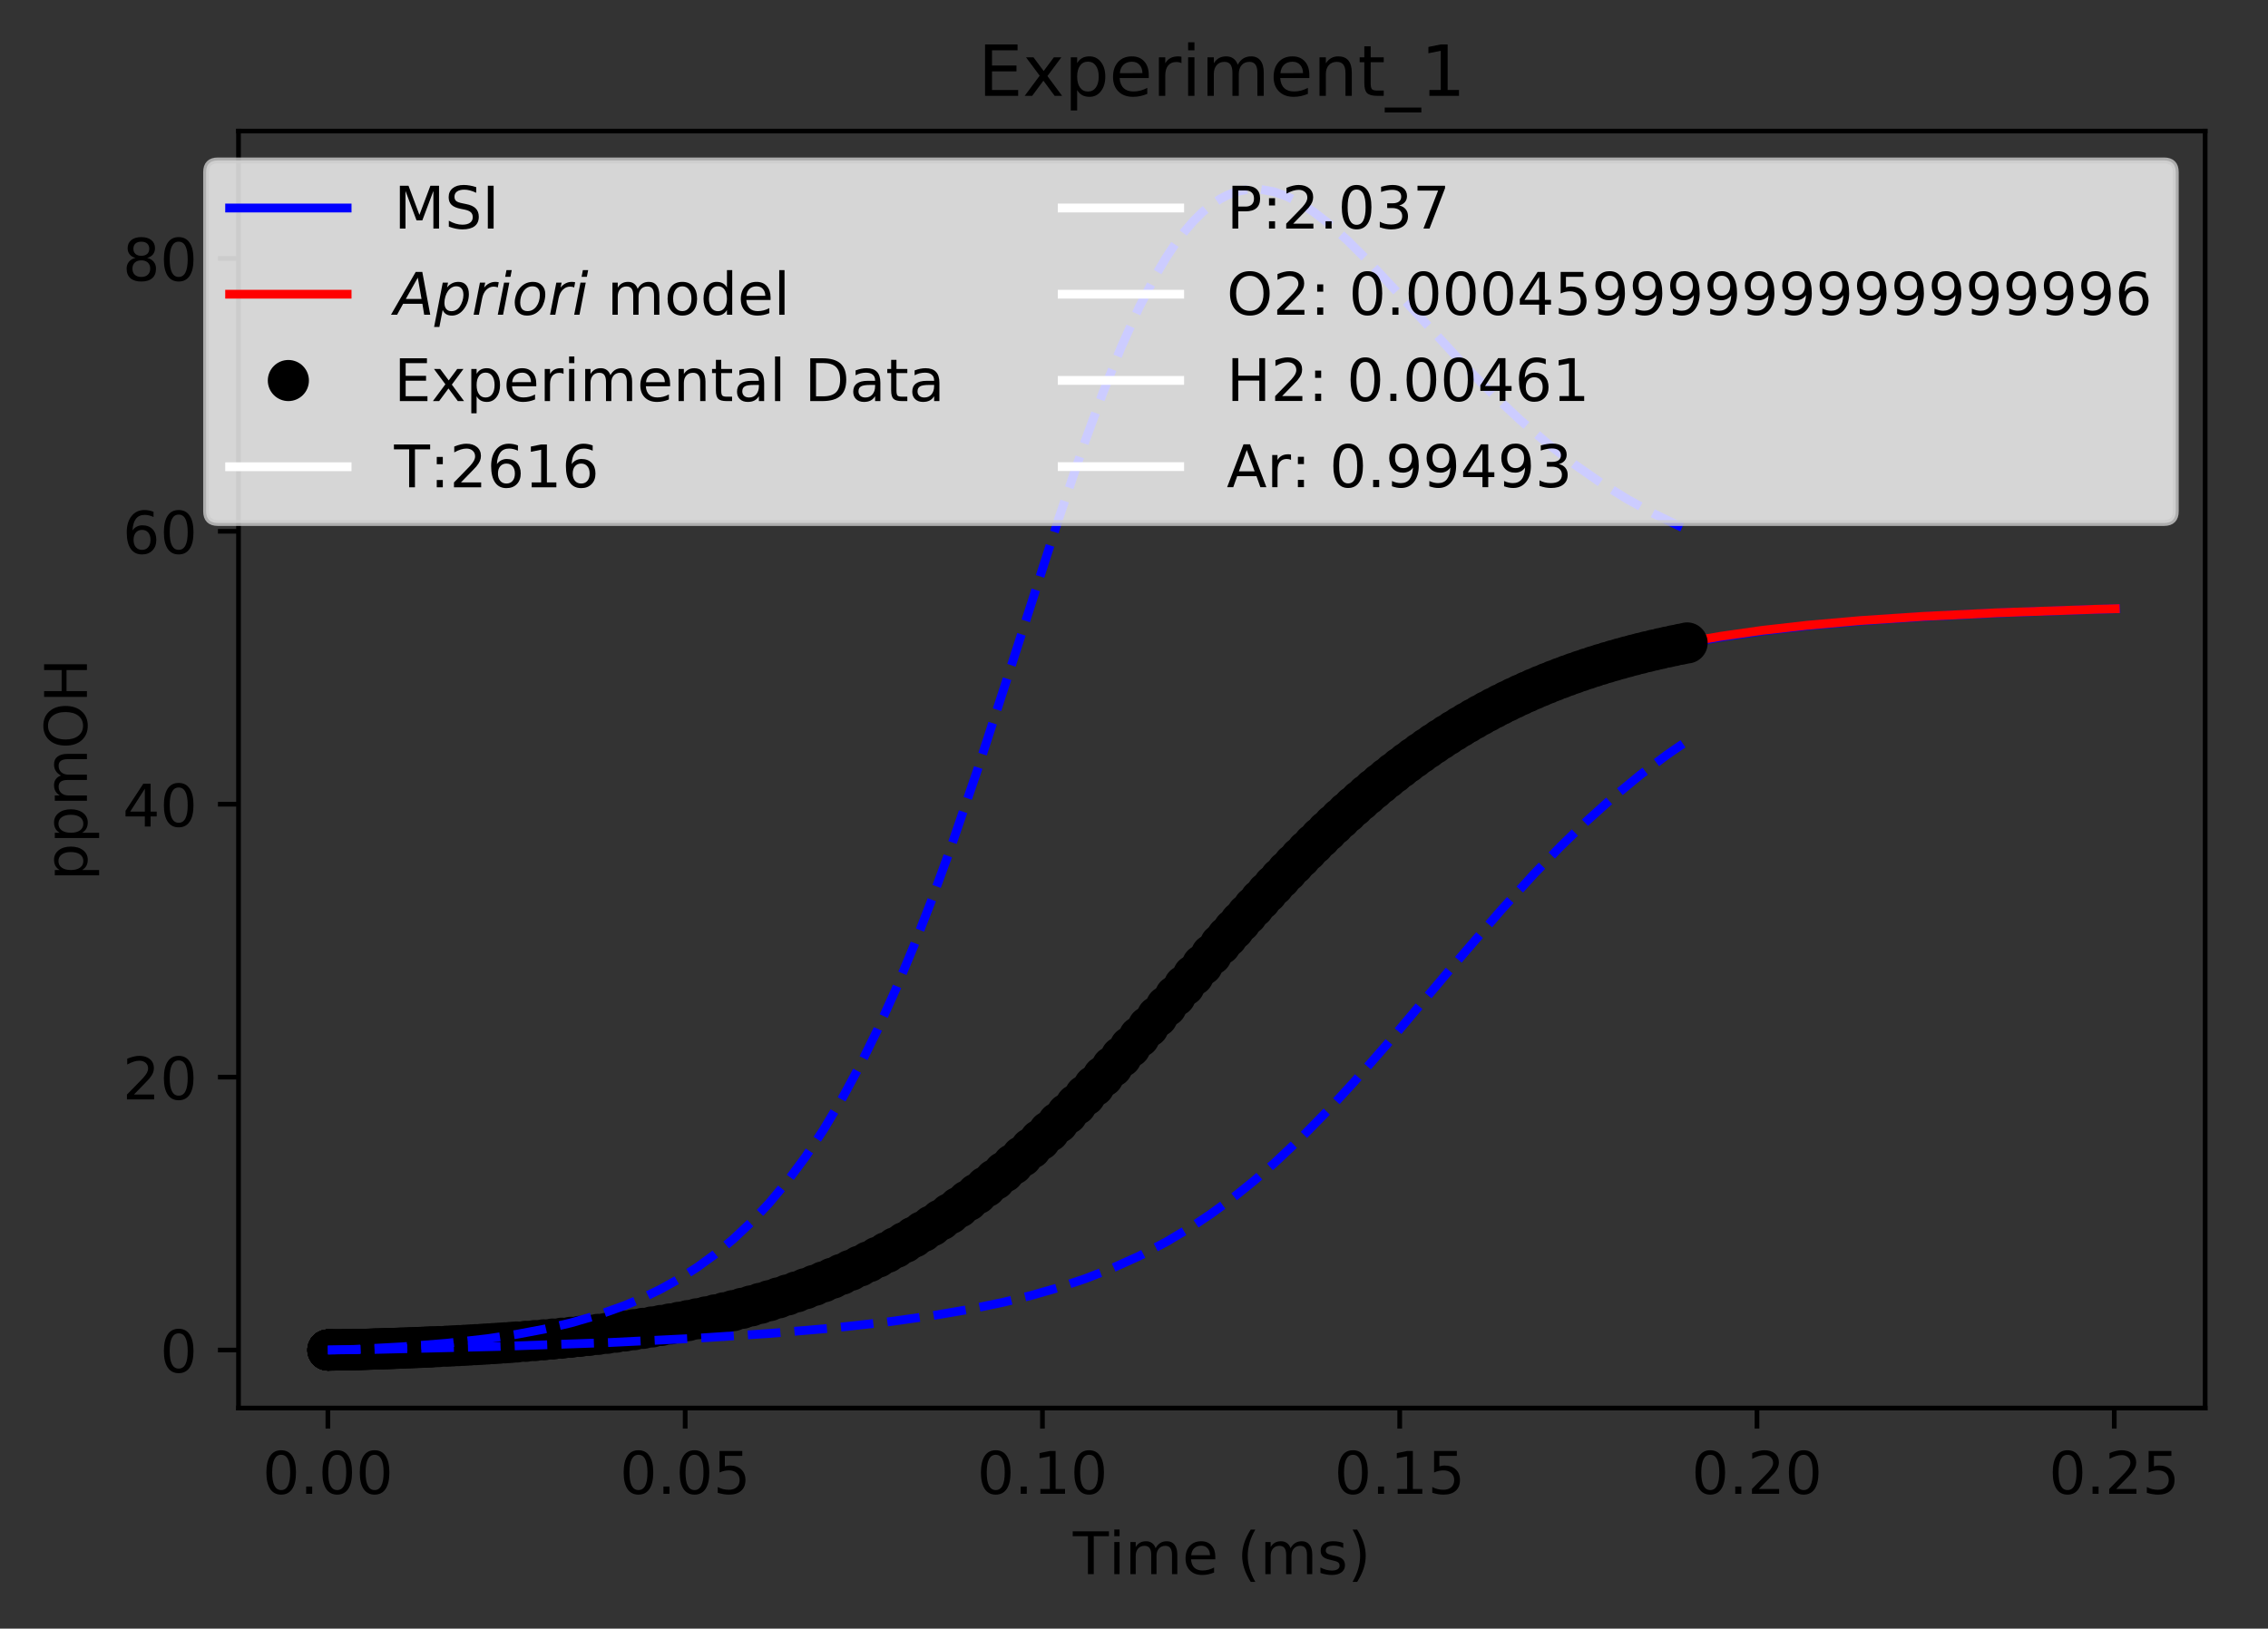 <?xml version="1.0" encoding="utf-8" standalone="no"?>
<!DOCTYPE svg PUBLIC "-//W3C//DTD SVG 1.1//EN"
  "http://www.w3.org/Graphics/SVG/1.1/DTD/svg11.dtd">
<!-- Created with matplotlib (https://matplotlib.org/) -->
<svg height="277.314pt" version="1.1" viewBox="0 0 386.103 277.314" width="386.103pt" xmlns="http://www.w3.org/2000/svg" xmlns:xlink="http://www.w3.org/1999/xlink">
 <rect x="0" y="0" width="386.103" height="277.314" fill="#333333" stroke="none"/>
 <defs>
  <style type="text/css">
*{stroke-linecap:butt;stroke-linejoin:round;}
  </style>
 </defs>
 <g id="figure_1">
  <g id="patch_1">
   <path d="M 0 277.314 
L 386.103 277.314 
L 386.103 0 
L 0 0 
z
" style="fill:none;"/>
  </g>
  <g id="axes_1">
   <g id="patch_2">
    <path d="M 40.603 239.758 
L 375.403 239.758 
L 375.403 22.318 
L 40.603 22.318 
z
" style="fill:none;"/>
   </g>
   <g id="matplotlib.axis_1">
    <g id="xtick_1">
     <g id="line2d_1">
      <defs>
       <path d="M 0 0 
L 0 3.5 
" id="mee08510ab6" style="stroke:#000000;stroke-width:0.8;"/>
      </defs>
      <g>
       <use style="stroke:#000000;stroke-width:0.8;" x="55.821" xlink:href="#mee08510ab6" y="239.758"/>
      </g>
     </g>
     <g id="text_1">
      <!-- 0.00 -->
      <defs>
       <path d="M 31.781 66.406 
Q 24.172 66.406 20.328 58.906 
Q 16.5 51.422 16.5 36.375 
Q 16.5 21.391 20.328 13.891 
Q 24.172 6.391 31.781 6.391 
Q 39.453 6.391 43.281 13.891 
Q 47.125 21.391 47.125 36.375 
Q 47.125 51.422 43.281 58.906 
Q 39.453 66.406 31.781 66.406 
z
M 31.781 74.219 
Q 44.047 74.219 50.516 64.516 
Q 56.984 54.828 56.984 36.375 
Q 56.984 17.969 50.516 8.266 
Q 44.047 -1.422 31.781 -1.422 
Q 19.531 -1.422 13.062 8.266 
Q 6.594 17.969 6.594 36.375 
Q 6.594 54.828 13.062 64.516 
Q 19.531 74.219 31.781 74.219 
z
" id="DejaVuSans-48"/>
       <path d="M 10.688 12.406 
L 21 12.406 
L 21 0 
L 10.688 0 
z
" id="DejaVuSans-46"/>
      </defs>
      <g transform="translate(44.688 254.357)scale(0.1 -0.1)">
       <use xlink:href="#DejaVuSans-48"/>
       <use x="63.623" xlink:href="#DejaVuSans-46"/>
       <use x="95.41" xlink:href="#DejaVuSans-48"/>
       <use x="159.033" xlink:href="#DejaVuSans-48"/>
      </g>
     </g>
    </g>
    <g id="xtick_2">
     <g id="line2d_2">
      <g>
       <use style="stroke:#000000;stroke-width:0.8;" x="116.644" xlink:href="#mee08510ab6" y="239.758"/>
      </g>
     </g>
     <g id="text_2">
      <!-- 0.05 -->
      <defs>
       <path d="M 10.797 72.906 
L 49.516 72.906 
L 49.516 64.594 
L 19.828 64.594 
L 19.828 46.734 
Q 21.969 47.469 24.109 47.828 
Q 26.266 48.188 28.422 48.188 
Q 40.625 48.188 47.75 41.5 
Q 54.891 34.812 54.891 23.391 
Q 54.891 11.625 47.562 5.094 
Q 40.234 -1.422 26.906 -1.422 
Q 22.312 -1.422 17.547 -0.641 
Q 12.797 0.141 7.719 1.703 
L 7.719 11.625 
Q 12.109 9.234 16.797 8.062 
Q 21.484 6.891 26.703 6.891 
Q 35.156 6.891 40.078 11.328 
Q 45.016 15.766 45.016 23.391 
Q 45.016 31 40.078 35.438 
Q 35.156 39.891 26.703 39.891 
Q 22.75 39.891 18.812 39.016 
Q 14.891 38.141 10.797 36.281 
z
" id="DejaVuSans-53"/>
      </defs>
      <g transform="translate(105.511 254.357)scale(0.1 -0.1)">
       <use xlink:href="#DejaVuSans-48"/>
       <use x="63.623" xlink:href="#DejaVuSans-46"/>
       <use x="95.41" xlink:href="#DejaVuSans-48"/>
       <use x="159.033" xlink:href="#DejaVuSans-53"/>
      </g>
     </g>
    </g>
    <g id="xtick_3">
     <g id="line2d_3">
      <g>
       <use style="stroke:#000000;stroke-width:0.8;" x="177.466" xlink:href="#mee08510ab6" y="239.758"/>
      </g>
     </g>
     <g id="text_3">
      <!-- 0.10 -->
      <defs>
       <path d="M 12.406 8.297 
L 28.516 8.297 
L 28.516 63.922 
L 10.984 60.406 
L 10.984 69.391 
L 28.422 72.906 
L 38.281 72.906 
L 38.281 8.297 
L 54.391 8.297 
L 54.391 0 
L 12.406 0 
z
" id="DejaVuSans-49"/>
      </defs>
      <g transform="translate(166.333 254.357)scale(0.1 -0.1)">
       <use xlink:href="#DejaVuSans-48"/>
       <use x="63.623" xlink:href="#DejaVuSans-46"/>
       <use x="95.41" xlink:href="#DejaVuSans-49"/>
       <use x="159.033" xlink:href="#DejaVuSans-48"/>
      </g>
     </g>
    </g>
    <g id="xtick_4">
     <g id="line2d_4">
      <g>
       <use style="stroke:#000000;stroke-width:0.8;" x="238.288" xlink:href="#mee08510ab6" y="239.758"/>
      </g>
     </g>
     <g id="text_4">
      <!-- 0.15 -->
      <g transform="translate(227.155 254.357)scale(0.1 -0.1)">
       <use xlink:href="#DejaVuSans-48"/>
       <use x="63.623" xlink:href="#DejaVuSans-46"/>
       <use x="95.41" xlink:href="#DejaVuSans-49"/>
       <use x="159.033" xlink:href="#DejaVuSans-53"/>
      </g>
     </g>
    </g>
    <g id="xtick_5">
     <g id="line2d_5">
      <g>
       <use style="stroke:#000000;stroke-width:0.8;" x="299.11" xlink:href="#mee08510ab6" y="239.758"/>
      </g>
     </g>
     <g id="text_5">
      <!-- 0.20 -->
      <defs>
       <path d="M 19.188 8.297 
L 53.609 8.297 
L 53.609 0 
L 7.328 0 
L 7.328 8.297 
Q 12.938 14.109 22.625 23.891 
Q 32.328 33.688 34.812 36.531 
Q 39.547 41.844 41.422 45.531 
Q 43.312 49.219 43.312 52.781 
Q 43.312 58.594 39.234 62.25 
Q 35.156 65.922 28.609 65.922 
Q 23.969 65.922 18.812 64.312 
Q 13.672 62.703 7.812 59.422 
L 7.812 69.391 
Q 13.766 71.781 18.938 73 
Q 24.125 74.219 28.422 74.219 
Q 39.75 74.219 46.484 68.547 
Q 53.219 62.891 53.219 53.422 
Q 53.219 48.922 51.531 44.891 
Q 49.859 40.875 45.406 35.406 
Q 44.188 33.984 37.641 27.219 
Q 31.109 20.453 19.188 8.297 
z
" id="DejaVuSans-50"/>
      </defs>
      <g transform="translate(287.977 254.357)scale(0.1 -0.1)">
       <use xlink:href="#DejaVuSans-48"/>
       <use x="63.623" xlink:href="#DejaVuSans-46"/>
       <use x="95.41" xlink:href="#DejaVuSans-50"/>
       <use x="159.033" xlink:href="#DejaVuSans-48"/>
      </g>
     </g>
    </g>
    <g id="xtick_6">
     <g id="line2d_6">
      <g>
       <use style="stroke:#000000;stroke-width:0.8;" x="359.932" xlink:href="#mee08510ab6" y="239.758"/>
      </g>
     </g>
     <g id="text_6">
      <!-- 0.25 -->
      <g transform="translate(348.8 254.357)scale(0.1 -0.1)">
       <use xlink:href="#DejaVuSans-48"/>
       <use x="63.623" xlink:href="#DejaVuSans-46"/>
       <use x="95.41" xlink:href="#DejaVuSans-50"/>
       <use x="159.033" xlink:href="#DejaVuSans-53"/>
      </g>
     </g>
    </g>
    <g id="text_7">
     <!-- Time (ms) -->
     <defs>
      <path d="M -0.297 72.906 
L 61.375 72.906 
L 61.375 64.594 
L 35.5 64.594 
L 35.5 0 
L 25.594 0 
L 25.594 64.594 
L -0.297 64.594 
z
" id="DejaVuSans-84"/>
      <path d="M 9.422 54.688 
L 18.406 54.688 
L 18.406 0 
L 9.422 0 
z
M 9.422 75.984 
L 18.406 75.984 
L 18.406 64.594 
L 9.422 64.594 
z
" id="DejaVuSans-105"/>
      <path d="M 52 44.188 
Q 55.375 50.25 60.062 53.125 
Q 64.75 56 71.094 56 
Q 79.641 56 84.281 50.016 
Q 88.922 44.047 88.922 33.016 
L 88.922 0 
L 79.891 0 
L 79.891 32.719 
Q 79.891 40.578 77.094 44.375 
Q 74.312 48.188 68.609 48.188 
Q 61.625 48.188 57.562 43.547 
Q 53.516 38.922 53.516 30.906 
L 53.516 0 
L 44.484 0 
L 44.484 32.719 
Q 44.484 40.625 41.703 44.406 
Q 38.922 48.188 33.109 48.188 
Q 26.219 48.188 22.156 43.531 
Q 18.109 38.875 18.109 30.906 
L 18.109 0 
L 9.078 0 
L 9.078 54.688 
L 18.109 54.688 
L 18.109 46.188 
Q 21.188 51.219 25.484 53.609 
Q 29.781 56 35.688 56 
Q 41.656 56 45.828 52.969 
Q 50 49.953 52 44.188 
z
" id="DejaVuSans-109"/>
      <path d="M 56.203 29.594 
L 56.203 25.203 
L 14.891 25.203 
Q 15.484 15.922 20.484 11.062 
Q 25.484 6.203 34.422 6.203 
Q 39.594 6.203 44.453 7.469 
Q 49.312 8.734 54.109 11.281 
L 54.109 2.781 
Q 49.266 0.734 44.188 -0.344 
Q 39.109 -1.422 33.891 -1.422 
Q 20.797 -1.422 13.156 6.188 
Q 5.516 13.812 5.516 26.812 
Q 5.516 40.234 12.766 48.109 
Q 20.016 56 32.328 56 
Q 43.359 56 49.781 48.891 
Q 56.203 41.797 56.203 29.594 
z
M 47.219 32.234 
Q 47.125 39.594 43.094 43.984 
Q 39.062 48.391 32.422 48.391 
Q 24.906 48.391 20.391 44.141 
Q 15.875 39.891 15.188 32.172 
z
" id="DejaVuSans-101"/>
      <path id="DejaVuSans-32"/>
      <path d="M 31 75.875 
Q 24.469 64.656 21.281 53.656 
Q 18.109 42.672 18.109 31.391 
Q 18.109 20.125 21.312 9.062 
Q 24.516 -2 31 -13.188 
L 23.188 -13.188 
Q 15.875 -1.703 12.234 9.375 
Q 8.594 20.453 8.594 31.391 
Q 8.594 42.281 12.203 53.312 
Q 15.828 64.359 23.188 75.875 
z
" id="DejaVuSans-40"/>
      <path d="M 44.281 53.078 
L 44.281 44.578 
Q 40.484 46.531 36.375 47.5 
Q 32.281 48.484 27.875 48.484 
Q 21.188 48.484 17.844 46.438 
Q 14.5 44.391 14.5 40.281 
Q 14.5 37.156 16.891 35.375 
Q 19.281 33.594 26.516 31.984 
L 29.594 31.297 
Q 39.156 29.25 43.188 25.516 
Q 47.219 21.781 47.219 15.094 
Q 47.219 7.469 41.188 3.016 
Q 35.156 -1.422 24.609 -1.422 
Q 20.219 -1.422 15.453 -0.562 
Q 10.688 0.297 5.422 2 
L 5.422 11.281 
Q 10.406 8.688 15.234 7.391 
Q 20.062 6.109 24.812 6.109 
Q 31.156 6.109 34.562 8.281 
Q 37.984 10.453 37.984 14.406 
Q 37.984 18.062 35.516 20.016 
Q 33.062 21.969 24.703 23.781 
L 21.578 24.516 
Q 13.234 26.266 9.516 29.906 
Q 5.812 33.547 5.812 39.891 
Q 5.812 47.609 11.281 51.797 
Q 16.75 56 26.812 56 
Q 31.781 56 36.172 55.266 
Q 40.578 54.547 44.281 53.078 
z
" id="DejaVuSans-115"/>
      <path d="M 8.016 75.875 
L 15.828 75.875 
Q 23.141 64.359 26.781 53.312 
Q 30.422 42.281 30.422 31.391 
Q 30.422 20.453 26.781 9.375 
Q 23.141 -1.703 15.828 -13.188 
L 8.016 -13.188 
Q 14.5 -2 17.703 9.062 
Q 20.906 20.125 20.906 31.391 
Q 20.906 42.672 17.703 53.656 
Q 14.5 64.656 8.016 75.875 
z
" id="DejaVuSans-41"/>
     </defs>
     <g transform="translate(182.65 268.035)scale(0.1 -0.1)">
      <use xlink:href="#DejaVuSans-84"/>
      <use x="61.037" xlink:href="#DejaVuSans-105"/>
      <use x="88.82" xlink:href="#DejaVuSans-109"/>
      <use x="186.232" xlink:href="#DejaVuSans-101"/>
      <use x="247.756" xlink:href="#DejaVuSans-32"/>
      <use x="279.543" xlink:href="#DejaVuSans-40"/>
      <use x="318.557" xlink:href="#DejaVuSans-109"/>
      <use x="415.969" xlink:href="#DejaVuSans-115"/>
      <use x="468.068" xlink:href="#DejaVuSans-41"/>
     </g>
    </g>
   </g>
   <g id="matplotlib.axis_2">
    <g id="ytick_1">
     <g id="line2d_7">
      <defs>
       <path d="M 0 0 
L -3.5 0 
" id="m95908c3ccf" style="stroke:#000000;stroke-width:0.8;"/>
      </defs>
      <g>
       <use style="stroke:#000000;stroke-width:0.8;" x="40.603" xlink:href="#m95908c3ccf" y="229.874"/>
      </g>
     </g>
     <g id="text_8">
      <!-- 0 -->
      <g transform="translate(27.241 233.674)scale(0.1 -0.1)">
       <use xlink:href="#DejaVuSans-48"/>
      </g>
     </g>
    </g>
    <g id="ytick_2">
     <g id="line2d_8">
      <g>
       <use style="stroke:#000000;stroke-width:0.8;" x="40.603" xlink:href="#m95908c3ccf" y="183.405"/>
      </g>
     </g>
     <g id="text_9">
      <!-- 20 -->
      <g transform="translate(20.878 187.204)scale(0.1 -0.1)">
       <use xlink:href="#DejaVuSans-50"/>
       <use x="63.623" xlink:href="#DejaVuSans-48"/>
      </g>
     </g>
    </g>
    <g id="ytick_3">
     <g id="line2d_9">
      <g>
       <use style="stroke:#000000;stroke-width:0.8;" x="40.603" xlink:href="#m95908c3ccf" y="136.935"/>
      </g>
     </g>
     <g id="text_10">
      <!-- 40 -->
      <defs>
       <path d="M 37.797 64.312 
L 12.891 25.391 
L 37.797 25.391 
z
M 35.203 72.906 
L 47.609 72.906 
L 47.609 25.391 
L 58.016 25.391 
L 58.016 17.188 
L 47.609 17.188 
L 47.609 0 
L 37.797 0 
L 37.797 17.188 
L 4.891 17.188 
L 4.891 26.703 
z
" id="DejaVuSans-52"/>
      </defs>
      <g transform="translate(20.878 140.734)scale(0.1 -0.1)">
       <use xlink:href="#DejaVuSans-52"/>
       <use x="63.623" xlink:href="#DejaVuSans-48"/>
      </g>
     </g>
    </g>
    <g id="ytick_4">
     <g id="line2d_10">
      <g>
       <use style="stroke:#000000;stroke-width:0.8;" x="40.603" xlink:href="#m95908c3ccf" y="90.465"/>
      </g>
     </g>
     <g id="text_11">
      <!-- 60 -->
      <defs>
       <path d="M 33.016 40.375 
Q 26.375 40.375 22.484 35.828 
Q 18.609 31.297 18.609 23.391 
Q 18.609 15.531 22.484 10.953 
Q 26.375 6.391 33.016 6.391 
Q 39.656 6.391 43.531 10.953 
Q 47.406 15.531 47.406 23.391 
Q 47.406 31.297 43.531 35.828 
Q 39.656 40.375 33.016 40.375 
z
M 52.594 71.297 
L 52.594 62.312 
Q 48.875 64.062 45.094 64.984 
Q 41.312 65.922 37.594 65.922 
Q 27.828 65.922 22.672 59.328 
Q 17.531 52.734 16.797 39.406 
Q 19.672 43.656 24.016 45.922 
Q 28.375 48.188 33.594 48.188 
Q 44.578 48.188 50.953 41.516 
Q 57.328 34.859 57.328 23.391 
Q 57.328 12.156 50.688 5.359 
Q 44.047 -1.422 33.016 -1.422 
Q 20.359 -1.422 13.672 8.266 
Q 6.984 17.969 6.984 36.375 
Q 6.984 53.656 15.188 63.938 
Q 23.391 74.219 37.203 74.219 
Q 40.922 74.219 44.703 73.484 
Q 48.484 72.75 52.594 71.297 
z
" id="DejaVuSans-54"/>
      </defs>
      <g transform="translate(20.878 94.264)scale(0.1 -0.1)">
       <use xlink:href="#DejaVuSans-54"/>
       <use x="63.623" xlink:href="#DejaVuSans-48"/>
      </g>
     </g>
    </g>
    <g id="ytick_5">
     <g id="line2d_11">
      <g>
       <use style="stroke:#000000;stroke-width:0.8;" x="40.603" xlink:href="#m95908c3ccf" y="43.995"/>
      </g>
     </g>
     <g id="text_12">
      <!-- 80 -->
      <defs>
       <path d="M 31.781 34.625 
Q 24.75 34.625 20.719 30.859 
Q 16.703 27.094 16.703 20.516 
Q 16.703 13.922 20.719 10.156 
Q 24.75 6.391 31.781 6.391 
Q 38.812 6.391 42.859 10.172 
Q 46.922 13.969 46.922 20.516 
Q 46.922 27.094 42.891 30.859 
Q 38.875 34.625 31.781 34.625 
z
M 21.922 38.812 
Q 15.578 40.375 12.031 44.719 
Q 8.5 49.078 8.5 55.328 
Q 8.5 64.062 14.719 69.141 
Q 20.953 74.219 31.781 74.219 
Q 42.672 74.219 48.875 69.141 
Q 55.078 64.062 55.078 55.328 
Q 55.078 49.078 51.531 44.719 
Q 48 40.375 41.703 38.812 
Q 48.828 37.156 52.797 32.312 
Q 56.781 27.484 56.781 20.516 
Q 56.781 9.906 50.312 4.234 
Q 43.844 -1.422 31.781 -1.422 
Q 19.734 -1.422 13.25 4.234 
Q 6.781 9.906 6.781 20.516 
Q 6.781 27.484 10.781 32.312 
Q 14.797 37.156 21.922 38.812 
z
M 18.312 54.391 
Q 18.312 48.734 21.844 45.562 
Q 25.391 42.391 31.781 42.391 
Q 38.141 42.391 41.719 45.562 
Q 45.312 48.734 45.312 54.391 
Q 45.312 60.062 41.719 63.234 
Q 38.141 66.406 31.781 66.406 
Q 25.391 66.406 21.844 63.234 
Q 18.312 60.062 18.312 54.391 
z
" id="DejaVuSans-56"/>
      </defs>
      <g transform="translate(20.878 47.795)scale(0.1 -0.1)">
       <use xlink:href="#DejaVuSans-56"/>
       <use x="63.623" xlink:href="#DejaVuSans-48"/>
      </g>
     </g>
    </g>
    <g id="text_13">
     <!-- ppmOH -->
     <defs>
      <path d="M 18.109 8.203 
L 18.109 -20.797 
L 9.078 -20.797 
L 9.078 54.688 
L 18.109 54.688 
L 18.109 46.391 
Q 20.953 51.266 25.266 53.625 
Q 29.594 56 35.594 56 
Q 45.562 56 51.781 48.094 
Q 58.016 40.188 58.016 27.297 
Q 58.016 14.406 51.781 6.484 
Q 45.562 -1.422 35.594 -1.422 
Q 29.594 -1.422 25.266 0.953 
Q 20.953 3.328 18.109 8.203 
z
M 48.688 27.297 
Q 48.688 37.203 44.609 42.844 
Q 40.531 48.484 33.406 48.484 
Q 26.266 48.484 22.188 42.844 
Q 18.109 37.203 18.109 27.297 
Q 18.109 17.391 22.188 11.75 
Q 26.266 6.109 33.406 6.109 
Q 40.531 6.109 44.609 11.75 
Q 48.688 17.391 48.688 27.297 
z
" id="DejaVuSans-112"/>
      <path d="M 39.406 66.219 
Q 28.656 66.219 22.328 58.203 
Q 16.016 50.203 16.016 36.375 
Q 16.016 22.609 22.328 14.594 
Q 28.656 6.594 39.406 6.594 
Q 50.141 6.594 56.422 14.594 
Q 62.703 22.609 62.703 36.375 
Q 62.703 50.203 56.422 58.203 
Q 50.141 66.219 39.406 66.219 
z
M 39.406 74.219 
Q 54.734 74.219 63.906 63.938 
Q 73.094 53.656 73.094 36.375 
Q 73.094 19.141 63.906 8.859 
Q 54.734 -1.422 39.406 -1.422 
Q 24.031 -1.422 14.812 8.828 
Q 5.609 19.094 5.609 36.375 
Q 5.609 53.656 14.812 63.938 
Q 24.031 74.219 39.406 74.219 
z
" id="DejaVuSans-79"/>
      <path d="M 9.812 72.906 
L 19.672 72.906 
L 19.672 43.016 
L 55.516 43.016 
L 55.516 72.906 
L 65.375 72.906 
L 65.375 0 
L 55.516 0 
L 55.516 34.719 
L 19.672 34.719 
L 19.672 0 
L 9.812 0 
z
" id="DejaVuSans-72"/>
     </defs>
     <g transform="translate(14.798 149.953)rotate(-90)scale(0.1 -0.1)">
      <use xlink:href="#DejaVuSans-112"/>
      <use x="63.477" xlink:href="#DejaVuSans-112"/>
      <use x="126.953" xlink:href="#DejaVuSans-109"/>
      <use x="224.365" xlink:href="#DejaVuSans-79"/>
      <use x="303.076" xlink:href="#DejaVuSans-72"/>
     </g>
    </g>
   </g>
   <g id="line2d_12">
    <path clip-path="url(#pe62c03b850)" d="M 55.821 229.874 
L 61.821 229.766 
L 74.421 229.299 
L 85.425 228.684 
L 94.173 228 
L 101.491 227.247 
L 109.128 226.237 
L 115.596 225.156 
L 122.065 223.822 
L 126.916 222.623 
L 131.767 221.229 
L 136.618 219.611 
L 141.47 217.744 
L 146.321 215.598 
L 151.172 213.146 
L 156.023 210.364 
L 160.875 207.229 
L 165.726 203.728 
L 170.577 199.854 
L 175.428 195.612 
L 180.28 191.021 
L 185.131 186.113 
L 191.599 179.164 
L 199.685 170.049 
L 213.099 154.827 
L 218.997 148.473 
L 223.716 143.665 
L 228.435 139.155 
L 233.153 134.976 
L 237.872 131.148 
L 242.591 127.678 
L 247.31 124.562 
L 252.028 121.787 
L 256.747 119.334 
L 261.466 117.179 
L 266.185 115.295 
L 270.903 113.655 
L 275.622 112.232 
L 281.521 110.721 
L 287.419 109.463 
L 293.318 108.418 
L 300.396 107.393 
L 308.091 106.506 
L 317.072 105.701 
L 327.85 104.973 
L 340.425 104.349 
L 356.592 103.771 
L 360.185 103.665 
L 360.185 103.665 
" style="fill:none;stroke:#0000ff;stroke-linecap:square;stroke-width:1.5;"/>
   </g>
   <g id="line2d_13">
    <path clip-path="url(#pe62c03b850)" d="M 55.821 229.874 
L 61.821 229.765 
L 74.41 229.297 
L 85.392 228.679 
L 94.108 227.992 
L 101.409 227.237 
L 109.027 226.222 
L 115.474 225.137 
L 121.921 223.797 
L 126.756 222.594 
L 131.591 221.193 
L 136.426 219.569 
L 141.261 217.694 
L 146.096 215.54 
L 150.931 213.078 
L 155.766 210.285 
L 160.601 207.139 
L 165.436 203.625 
L 170.271 199.738 
L 175.106 195.482 
L 179.941 190.878 
L 184.776 185.958 
L 191.223 178.994 
L 199.282 169.864 
L 212.687 154.595 
L 218.584 148.229 
L 223.301 143.416 
L 228.019 138.906 
L 232.736 134.731 
L 237.454 130.911 
L 242.171 127.453 
L 246.889 124.35 
L 251.606 121.591 
L 256.323 119.154 
L 261.041 117.015 
L 265.758 115.147 
L 270.476 113.523 
L 275.193 112.116 
L 281.09 110.622 
L 286.987 109.38 
L 292.884 108.348 
L 299.96 107.338 
L 307.665 106.463 
L 316.708 105.665 
L 327.559 104.946 
L 340.218 104.33 
L 356.495 103.759 
L 360.112 103.655 
L 360.112 103.655 
" style="fill:none;stroke:#ff0000;stroke-linecap:square;stroke-width:1.5;"/>
   </g>
   <g id="line2d_14">
    <defs>
     <path d="M 0 3 
C 0.796 3 1.559 2.684 2.121 2.121 
C 2.684 1.559 3 0.796 3 0 
C 3 -0.796 2.684 -1.559 2.121 -2.121 
C 1.559 -2.684 0.796 -3 0 -3 
C -0.796 -3 -1.559 -2.684 -2.121 -2.121 
C -2.684 -1.559 -3 -0.796 -3 0 
C -3 0.796 -2.684 1.559 -2.121 2.121 
C -1.559 2.684 -0.796 3 0 3 
z
" id="m81da127ef3" style="stroke:#000000;"/>
    </defs>
    <g clip-path="url(#pe62c03b850)">
     <use style="stroke:#000000;" x="55.821" xlink:href="#m81da127ef3" y="229.874"/>
     <use style="stroke:#000000;" x="55.822" xlink:href="#m81da127ef3" y="229.874"/>
     <use style="stroke:#000000;" x="55.823" xlink:href="#m81da127ef3" y="229.874"/>
     <use style="stroke:#000000;" x="55.824" xlink:href="#m81da127ef3" y="229.874"/>
     <use style="stroke:#000000;" x="55.825" xlink:href="#m81da127ef3" y="229.874"/>
     <use style="stroke:#000000;" x="55.827" xlink:href="#m81da127ef3" y="229.874"/>
     <use style="stroke:#000000;" x="55.83" xlink:href="#m81da127ef3" y="229.874"/>
     <use style="stroke:#000000;" x="55.836" xlink:href="#m81da127ef3" y="229.874"/>
     <use style="stroke:#000000;" x="55.849" xlink:href="#m81da127ef3" y="229.874"/>
     <use style="stroke:#000000;" x="55.863" xlink:href="#m81da127ef3" y="229.874"/>
     <use style="stroke:#000000;" x="55.876" xlink:href="#m81da127ef3" y="229.874"/>
     <use style="stroke:#000000;" x="55.889" xlink:href="#m81da127ef3" y="229.874"/>
     <use style="stroke:#000000;" x="55.903" xlink:href="#m81da127ef3" y="229.874"/>
     <use style="stroke:#000000;" x="55.919" xlink:href="#m81da127ef3" y="229.874"/>
     <use style="stroke:#000000;" x="55.935" xlink:href="#m81da127ef3" y="229.874"/>
     <use style="stroke:#000000;" x="55.952" xlink:href="#m81da127ef3" y="229.874"/>
     <use style="stroke:#000000;" x="55.968" xlink:href="#m81da127ef3" y="229.874"/>
     <use style="stroke:#000000;" x="55.994" xlink:href="#m81da127ef3" y="229.874"/>
     <use style="stroke:#000000;" x="56.02" xlink:href="#m81da127ef3" y="229.874"/>
     <use style="stroke:#000000;" x="56.066" xlink:href="#m81da127ef3" y="229.874"/>
     <use style="stroke:#000000;" x="56.112" xlink:href="#m81da127ef3" y="229.874"/>
     <use style="stroke:#000000;" x="56.159" xlink:href="#m81da127ef3" y="229.874"/>
     <use style="stroke:#000000;" x="56.205" xlink:href="#m81da127ef3" y="229.874"/>
     <use style="stroke:#000000;" x="56.252" xlink:href="#m81da127ef3" y="229.874"/>
     <use style="stroke:#000000;" x="56.298" xlink:href="#m81da127ef3" y="229.874"/>
     <use style="stroke:#000000;" x="56.345" xlink:href="#m81da127ef3" y="229.873"/>
     <use style="stroke:#000000;" x="56.391" xlink:href="#m81da127ef3" y="229.873"/>
     <use style="stroke:#000000;" x="56.469" xlink:href="#m81da127ef3" y="229.873"/>
     <use style="stroke:#000000;" x="56.548" xlink:href="#m81da127ef3" y="229.872"/>
     <use style="stroke:#000000;" x="56.626" xlink:href="#m81da127ef3" y="229.872"/>
     <use style="stroke:#000000;" x="56.705" xlink:href="#m81da127ef3" y="229.871"/>
     <use style="stroke:#000000;" x="56.783" xlink:href="#m81da127ef3" y="229.871"/>
     <use style="stroke:#000000;" x="56.861" xlink:href="#m81da127ef3" y="229.87"/>
     <use style="stroke:#000000;" x="56.94" xlink:href="#m81da127ef3" y="229.869"/>
     <use style="stroke:#000000;" x="57.018" xlink:href="#m81da127ef3" y="229.868"/>
     <use style="stroke:#000000;" x="57.097" xlink:href="#m81da127ef3" y="229.868"/>
     <use style="stroke:#000000;" x="57.219" xlink:href="#m81da127ef3" y="229.866"/>
     <use style="stroke:#000000;" x="57.341" xlink:href="#m81da127ef3" y="229.865"/>
     <use style="stroke:#000000;" x="57.463" xlink:href="#m81da127ef3" y="229.863"/>
     <use style="stroke:#000000;" x="57.585" xlink:href="#m81da127ef3" y="229.862"/>
     <use style="stroke:#000000;" x="57.708" xlink:href="#m81da127ef3" y="229.86"/>
     <use style="stroke:#000000;" x="57.83" xlink:href="#m81da127ef3" y="229.858"/>
     <use style="stroke:#000000;" x="57.952" xlink:href="#m81da127ef3" y="229.856"/>
     <use style="stroke:#000000;" x="58.074" xlink:href="#m81da127ef3" y="229.854"/>
     <use style="stroke:#000000;" x="58.289" xlink:href="#m81da127ef3" y="229.851"/>
     <use style="stroke:#000000;" x="58.442" xlink:href="#m81da127ef3" y="229.848"/>
     <use style="stroke:#000000;" x="58.595" xlink:href="#m81da127ef3" y="229.845"/>
     <use style="stroke:#000000;" x="58.749" xlink:href="#m81da127ef3" y="229.842"/>
     <use style="stroke:#000000;" x="58.902" xlink:href="#m81da127ef3" y="229.839"/>
     <use style="stroke:#000000;" x="59.055" xlink:href="#m81da127ef3" y="229.836"/>
     <use style="stroke:#000000;" x="59.208" xlink:href="#m81da127ef3" y="229.832"/>
     <use style="stroke:#000000;" x="59.361" xlink:href="#m81da127ef3" y="229.829"/>
     <use style="stroke:#000000;" x="59.514" xlink:href="#m81da127ef3" y="229.826"/>
     <use style="stroke:#000000;" x="59.668" xlink:href="#m81da127ef3" y="229.822"/>
     <use style="stroke:#000000;" x="59.821" xlink:href="#m81da127ef3" y="229.818"/>
     <use style="stroke:#000000;" x="59.974" xlink:href="#m81da127ef3" y="229.815"/>
     <use style="stroke:#000000;" x="60.127" xlink:href="#m81da127ef3" y="229.811"/>
     <use style="stroke:#000000;" x="60.28" xlink:href="#m81da127ef3" y="229.807"/>
     <use style="stroke:#000000;" x="60.433" xlink:href="#m81da127ef3" y="229.803"/>
     <use style="stroke:#000000;" x="60.587" xlink:href="#m81da127ef3" y="229.799"/>
     <use style="stroke:#000000;" x="60.74" xlink:href="#m81da127ef3" y="229.795"/>
     <use style="stroke:#000000;" x="60.893" xlink:href="#m81da127ef3" y="229.791"/>
     <use style="stroke:#000000;" x="61.046" xlink:href="#m81da127ef3" y="229.787"/>
     <use style="stroke:#000000;" x="61.279" xlink:href="#m81da127ef3" y="229.781"/>
     <use style="stroke:#000000;" x="61.511" xlink:href="#m81da127ef3" y="229.775"/>
     <use style="stroke:#000000;" x="61.743" xlink:href="#m81da127ef3" y="229.768"/>
     <use style="stroke:#000000;" x="61.976" xlink:href="#m81da127ef3" y="229.761"/>
     <use style="stroke:#000000;" x="62.208" xlink:href="#m81da127ef3" y="229.755"/>
     <use style="stroke:#000000;" x="62.441" xlink:href="#m81da127ef3" y="229.748"/>
     <use style="stroke:#000000;" x="62.673" xlink:href="#m81da127ef3" y="229.741"/>
     <use style="stroke:#000000;" x="62.905" xlink:href="#m81da127ef3" y="229.734"/>
     <use style="stroke:#000000;" x="63.138" xlink:href="#m81da127ef3" y="229.727"/>
     <use style="stroke:#000000;" x="63.37" xlink:href="#m81da127ef3" y="229.72"/>
     <use style="stroke:#000000;" x="63.603" xlink:href="#m81da127ef3" y="229.713"/>
     <use style="stroke:#000000;" x="63.835" xlink:href="#m81da127ef3" y="229.705"/>
     <use style="stroke:#000000;" x="64.067" xlink:href="#m81da127ef3" y="229.698"/>
     <use style="stroke:#000000;" x="64.3" xlink:href="#m81da127ef3" y="229.691"/>
     <use style="stroke:#000000;" x="64.649" xlink:href="#m81da127ef3" y="229.679"/>
     <use style="stroke:#000000;" x="64.999" xlink:href="#m81da127ef3" y="229.668"/>
     <use style="stroke:#000000;" x="65.348" xlink:href="#m81da127ef3" y="229.656"/>
     <use style="stroke:#000000;" x="65.697" xlink:href="#m81da127ef3" y="229.645"/>
     <use style="stroke:#000000;" x="66.047" xlink:href="#m81da127ef3" y="229.633"/>
     <use style="stroke:#000000;" x="66.396" xlink:href="#m81da127ef3" y="229.621"/>
     <use style="stroke:#000000;" x="66.746" xlink:href="#m81da127ef3" y="229.609"/>
     <use style="stroke:#000000;" x="67.095" xlink:href="#m81da127ef3" y="229.596"/>
     <use style="stroke:#000000;" x="67.445" xlink:href="#m81da127ef3" y="229.584"/>
     <use style="stroke:#000000;" x="67.794" xlink:href="#m81da127ef3" y="229.571"/>
     <use style="stroke:#000000;" x="68.144" xlink:href="#m81da127ef3" y="229.558"/>
     <use style="stroke:#000000;" x="68.493" xlink:href="#m81da127ef3" y="229.545"/>
     <use style="stroke:#000000;" x="69.02" xlink:href="#m81da127ef3" y="229.525"/>
     <use style="stroke:#000000;" x="69.547" xlink:href="#m81da127ef3" y="229.505"/>
     <use style="stroke:#000000;" x="70.075" xlink:href="#m81da127ef3" y="229.484"/>
     <use style="stroke:#000000;" x="70.602" xlink:href="#m81da127ef3" y="229.463"/>
     <use style="stroke:#000000;" x="71.129" xlink:href="#m81da127ef3" y="229.442"/>
     <use style="stroke:#000000;" x="71.656" xlink:href="#m81da127ef3" y="229.42"/>
     <use style="stroke:#000000;" x="72.184" xlink:href="#m81da127ef3" y="229.398"/>
     <use style="stroke:#000000;" x="72.711" xlink:href="#m81da127ef3" y="229.375"/>
     <use style="stroke:#000000;" x="73.238" xlink:href="#m81da127ef3" y="229.352"/>
     <use style="stroke:#000000;" x="73.765" xlink:href="#m81da127ef3" y="229.329"/>
     <use style="stroke:#000000;" x="74.674" xlink:href="#m81da127ef3" y="229.287"/>
     <use style="stroke:#000000;" x="76.054" xlink:href="#m81da127ef3" y="229.222"/>
     <use style="stroke:#000000;" x="77.046" xlink:href="#m81da127ef3" y="229.173"/>
     <use style="stroke:#000000;" x="78.038" xlink:href="#m81da127ef3" y="229.122"/>
     <use style="stroke:#000000;" x="79.03" xlink:href="#m81da127ef3" y="229.07"/>
     <use style="stroke:#000000;" x="80.023" xlink:href="#m81da127ef3" y="229.015"/>
     <use style="stroke:#000000;" x="81.015" xlink:href="#m81da127ef3" y="228.959"/>
     <use style="stroke:#000000;" x="82.007" xlink:href="#m81da127ef3" y="228.901"/>
     <use style="stroke:#000000;" x="82.999" xlink:href="#m81da127ef3" y="228.841"/>
     <use style="stroke:#000000;" x="83.992" xlink:href="#m81da127ef3" y="228.778"/>
     <use style="stroke:#000000;" x="84.984" xlink:href="#m81da127ef3" y="228.714"/>
     <use style="stroke:#000000;" x="85.976" xlink:href="#m81da127ef3" y="228.647"/>
     <use style="stroke:#000000;" x="86.968" xlink:href="#m81da127ef3" y="228.578"/>
     <use style="stroke:#000000;" x="87.96" xlink:href="#m81da127ef3" y="228.506"/>
     <use style="stroke:#000000;" x="89.496" xlink:href="#m81da127ef3" y="228.391"/>
     <use style="stroke:#000000;" x="91.032" xlink:href="#m81da127ef3" y="228.269"/>
     <use style="stroke:#000000;" x="92.568" xlink:href="#m81da127ef3" y="228.141"/>
     <use style="stroke:#000000;" x="94.104" xlink:href="#m81da127ef3" y="228.006"/>
     <use style="stroke:#000000;" x="95.64" xlink:href="#m81da127ef3" y="227.863"/>
     <use style="stroke:#000000;" x="97.176" xlink:href="#m81da127ef3" y="227.713"/>
     <use style="stroke:#000000;" x="98.712" xlink:href="#m81da127ef3" y="227.555"/>
     <use style="stroke:#000000;" x="100.248" xlink:href="#m81da127ef3" y="227.388"/>
     <use style="stroke:#000000;" x="101.784" xlink:href="#m81da127ef3" y="227.213"/>
     <use style="stroke:#000000;" x="103.32" xlink:href="#m81da127ef3" y="227.028"/>
     <use style="stroke:#000000;" x="104.856" xlink:href="#m81da127ef3" y="226.833"/>
     <use style="stroke:#000000;" x="106.392" xlink:href="#m81da127ef3" y="226.629"/>
     <use style="stroke:#000000;" x="107.928" xlink:href="#m81da127ef3" y="226.413"/>
     <use style="stroke:#000000;" x="109.464" xlink:href="#m81da127ef3" y="226.186"/>
     <use style="stroke:#000000;" x="111" xlink:href="#m81da127ef3" y="225.947"/>
     <use style="stroke:#000000;" x="112.536" xlink:href="#m81da127ef3" y="225.696"/>
     <use style="stroke:#000000;" x="114.072" xlink:href="#m81da127ef3" y="225.432"/>
     <use style="stroke:#000000;" x="115.607" xlink:href="#m81da127ef3" y="225.154"/>
     <use style="stroke:#000000;" x="117.143" xlink:href="#m81da127ef3" y="224.862"/>
     <use style="stroke:#000000;" x="118.679" xlink:href="#m81da127ef3" y="224.554"/>
     <use style="stroke:#000000;" x="120.215" xlink:href="#m81da127ef3" y="224.232"/>
     <use style="stroke:#000000;" x="121.751" xlink:href="#m81da127ef3" y="223.892"/>
     <use style="stroke:#000000;" x="123.287" xlink:href="#m81da127ef3" y="223.536"/>
     <use style="stroke:#000000;" x="124.823" xlink:href="#m81da127ef3" y="223.162"/>
     <use style="stroke:#000000;" x="126.359" xlink:href="#m81da127ef3" y="222.77"/>
     <use style="stroke:#000000;" x="127.895" xlink:href="#m81da127ef3" y="222.358"/>
     <use style="stroke:#000000;" x="129.431" xlink:href="#m81da127ef3" y="221.925"/>
     <use style="stroke:#000000;" x="130.967" xlink:href="#m81da127ef3" y="221.472"/>
     <use style="stroke:#000000;" x="132.503" xlink:href="#m81da127ef3" y="220.997"/>
     <use style="stroke:#000000;" x="134.039" xlink:href="#m81da127ef3" y="220.499"/>
     <use style="stroke:#000000;" x="135.575" xlink:href="#m81da127ef3" y="219.978"/>
     <use style="stroke:#000000;" x="137.111" xlink:href="#m81da127ef3" y="219.432"/>
     <use style="stroke:#000000;" x="138.647" xlink:href="#m81da127ef3" y="218.861"/>
     <use style="stroke:#000000;" x="140.183" xlink:href="#m81da127ef3" y="218.263"/>
     <use style="stroke:#000000;" x="141.719" xlink:href="#m81da127ef3" y="217.639"/>
     <use style="stroke:#000000;" x="143.254" xlink:href="#m81da127ef3" y="216.986"/>
     <use style="stroke:#000000;" x="144.79" xlink:href="#m81da127ef3" y="216.304"/>
     <use style="stroke:#000000;" x="146.326" xlink:href="#m81da127ef3" y="215.593"/>
     <use style="stroke:#000000;" x="147.862" xlink:href="#m81da127ef3" y="214.851"/>
     <use style="stroke:#000000;" x="149.398" xlink:href="#m81da127ef3" y="214.077"/>
     <use style="stroke:#000000;" x="150.934" xlink:href="#m81da127ef3" y="213.272"/>
     <use style="stroke:#000000;" x="152.47" xlink:href="#m81da127ef3" y="212.433"/>
     <use style="stroke:#000000;" x="154.006" xlink:href="#m81da127ef3" y="211.56"/>
     <use style="stroke:#000000;" x="155.542" xlink:href="#m81da127ef3" y="210.653"/>
     <use style="stroke:#000000;" x="157.078" xlink:href="#m81da127ef3" y="209.71"/>
     <use style="stroke:#000000;" x="158.614" xlink:href="#m81da127ef3" y="208.732"/>
     <use style="stroke:#000000;" x="160.15" xlink:href="#m81da127ef3" y="207.718"/>
     <use style="stroke:#000000;" x="161.686" xlink:href="#m81da127ef3" y="206.667"/>
     <use style="stroke:#000000;" x="163.222" xlink:href="#m81da127ef3" y="205.579"/>
     <use style="stroke:#000000;" x="164.758" xlink:href="#m81da127ef3" y="204.453"/>
     <use style="stroke:#000000;" x="166.294" xlink:href="#m81da127ef3" y="203.291"/>
     <use style="stroke:#000000;" x="167.83" xlink:href="#m81da127ef3" y="202.09"/>
     <use style="stroke:#000000;" x="169.366" xlink:href="#m81da127ef3" y="200.853"/>
     <use style="stroke:#000000;" x="170.901" xlink:href="#m81da127ef3" y="199.578"/>
     <use style="stroke:#000000;" x="172.437" xlink:href="#m81da127ef3" y="198.267"/>
     <use style="stroke:#000000;" x="173.973" xlink:href="#m81da127ef3" y="196.919"/>
     <use style="stroke:#000000;" x="175.509" xlink:href="#m81da127ef3" y="195.535"/>
     <use style="stroke:#000000;" x="177.045" xlink:href="#m81da127ef3" y="194.116"/>
     <use style="stroke:#000000;" x="178.581" xlink:href="#m81da127ef3" y="192.663"/>
     <use style="stroke:#000000;" x="180.117" xlink:href="#m81da127ef3" y="191.177"/>
     <use style="stroke:#000000;" x="181.653" xlink:href="#m81da127ef3" y="189.658"/>
     <use style="stroke:#000000;" x="183.189" xlink:href="#m81da127ef3" y="188.11"/>
     <use style="stroke:#000000;" x="184.725" xlink:href="#m81da127ef3" y="186.532"/>
     <use style="stroke:#000000;" x="186.261" xlink:href="#m81da127ef3" y="184.927"/>
     <use style="stroke:#000000;" x="187.797" xlink:href="#m81da127ef3" y="183.296"/>
     <use style="stroke:#000000;" x="189.333" xlink:href="#m81da127ef3" y="181.642"/>
     <use style="stroke:#000000;" x="190.869" xlink:href="#m81da127ef3" y="179.966"/>
     <use style="stroke:#000000;" x="192.405" xlink:href="#m81da127ef3" y="178.271"/>
     <use style="stroke:#000000;" x="193.941" xlink:href="#m81da127ef3" y="176.559"/>
     <use style="stroke:#000000;" x="195.477" xlink:href="#m81da127ef3" y="174.833"/>
     <use style="stroke:#000000;" x="197.013" xlink:href="#m81da127ef3" y="173.094"/>
     <use style="stroke:#000000;" x="198.548" xlink:href="#m81da127ef3" y="171.346"/>
     <use style="stroke:#000000;" x="200.084" xlink:href="#m81da127ef3" y="169.591"/>
     <use style="stroke:#000000;" x="201.62" xlink:href="#m81da127ef3" y="167.831"/>
     <use style="stroke:#000000;" x="203.156" xlink:href="#m81da127ef3" y="166.071"/>
     <use style="stroke:#000000;" x="204.692" xlink:href="#m81da127ef3" y="164.312"/>
     <use style="stroke:#000000;" x="206.228" xlink:href="#m81da127ef3" y="162.557"/>
     <use style="stroke:#000000;" x="207.764" xlink:href="#m81da127ef3" y="160.809"/>
     <use style="stroke:#000000;" x="208.899" xlink:href="#m81da127ef3" y="159.523"/>
     <use style="stroke:#000000;" x="210.034" xlink:href="#m81da127ef3" y="158.243"/>
     <use style="stroke:#000000;" x="211.169" xlink:href="#m81da127ef3" y="156.971"/>
     <use style="stroke:#000000;" x="212.304" xlink:href="#m81da127ef3" y="155.707"/>
     <use style="stroke:#000000;" x="213.439" xlink:href="#m81da127ef3" y="154.452"/>
     <use style="stroke:#000000;" x="214.574" xlink:href="#m81da127ef3" y="153.208"/>
     <use style="stroke:#000000;" x="215.709" xlink:href="#m81da127ef3" y="151.975"/>
     <use style="stroke:#000000;" x="216.844" xlink:href="#m81da127ef3" y="150.754"/>
     <use style="stroke:#000000;" x="217.979" xlink:href="#m81da127ef3" y="149.546"/>
     <use style="stroke:#000000;" x="219.114" xlink:href="#m81da127ef3" y="148.351"/>
     <use style="stroke:#000000;" x="220.249" xlink:href="#m81da127ef3" y="147.171"/>
     <use style="stroke:#000000;" x="221.384" xlink:href="#m81da127ef3" y="146.007"/>
     <use style="stroke:#000000;" x="222.519" xlink:href="#m81da127ef3" y="144.858"/>
     <use style="stroke:#000000;" x="223.654" xlink:href="#m81da127ef3" y="143.726"/>
     <use style="stroke:#000000;" x="224.789" xlink:href="#m81da127ef3" y="142.612"/>
     <use style="stroke:#000000;" x="225.924" xlink:href="#m81da127ef3" y="141.515"/>
     <use style="stroke:#000000;" x="227.059" xlink:href="#m81da127ef3" y="140.436"/>
     <use style="stroke:#000000;" x="228.194" xlink:href="#m81da127ef3" y="139.376"/>
     <use style="stroke:#000000;" x="229.329" xlink:href="#m81da127ef3" y="138.335"/>
     <use style="stroke:#000000;" x="230.464" xlink:href="#m81da127ef3" y="137.314"/>
     <use style="stroke:#000000;" x="231.599" xlink:href="#m81da127ef3" y="136.312"/>
     <use style="stroke:#000000;" x="232.734" xlink:href="#m81da127ef3" y="135.331"/>
     <use style="stroke:#000000;" x="233.869" xlink:href="#m81da127ef3" y="134.37"/>
     <use style="stroke:#000000;" x="235.004" xlink:href="#m81da127ef3" y="133.429"/>
     <use style="stroke:#000000;" x="236.139" xlink:href="#m81da127ef3" y="132.509"/>
     <use style="stroke:#000000;" x="237.274" xlink:href="#m81da127ef3" y="131.609"/>
     <use style="stroke:#000000;" x="238.409" xlink:href="#m81da127ef3" y="130.731"/>
     <use style="stroke:#000000;" x="239.544" xlink:href="#m81da127ef3" y="129.873"/>
     <use style="stroke:#000000;" x="240.679" xlink:href="#m81da127ef3" y="129.035"/>
     <use style="stroke:#000000;" x="241.814" xlink:href="#m81da127ef3" y="128.219"/>
     <use style="stroke:#000000;" x="242.949" xlink:href="#m81da127ef3" y="127.423"/>
     <use style="stroke:#000000;" x="244.084" xlink:href="#m81da127ef3" y="126.647"/>
     <use style="stroke:#000000;" x="245.219" xlink:href="#m81da127ef3" y="125.892"/>
     <use style="stroke:#000000;" x="246.354" xlink:href="#m81da127ef3" y="125.157"/>
     <use style="stroke:#000000;" x="247.489" xlink:href="#m81da127ef3" y="124.442"/>
     <use style="stroke:#000000;" x="248.624" xlink:href="#m81da127ef3" y="123.747"/>
     <use style="stroke:#000000;" x="249.759" xlink:href="#m81da127ef3" y="123.071"/>
     <use style="stroke:#000000;" x="250.894" xlink:href="#m81da127ef3" y="122.414"/>
     <use style="stroke:#000000;" x="252.029" xlink:href="#m81da127ef3" y="121.776"/>
     <use style="stroke:#000000;" x="253.164" xlink:href="#m81da127ef3" y="121.157"/>
     <use style="stroke:#000000;" x="254.299" xlink:href="#m81da127ef3" y="120.556"/>
     <use style="stroke:#000000;" x="255.434" xlink:href="#m81da127ef3" y="119.973"/>
     <use style="stroke:#000000;" x="256.569" xlink:href="#m81da127ef3" y="119.408"/>
     <use style="stroke:#000000;" x="257.704" xlink:href="#m81da127ef3" y="118.86"/>
     <use style="stroke:#000000;" x="258.839" xlink:href="#m81da127ef3" y="118.329"/>
     <use style="stroke:#000000;" x="259.974" xlink:href="#m81da127ef3" y="117.815"/>
     <use style="stroke:#000000;" x="261.109" xlink:href="#m81da127ef3" y="117.317"/>
     <use style="stroke:#000000;" x="262.244" xlink:href="#m81da127ef3" y="116.834"/>
     <use style="stroke:#000000;" x="263.379" xlink:href="#m81da127ef3" y="116.367"/>
     <use style="stroke:#000000;" x="264.514" xlink:href="#m81da127ef3" y="115.915"/>
     <use style="stroke:#000000;" x="265.649" xlink:href="#m81da127ef3" y="115.478"/>
     <use style="stroke:#000000;" x="266.784" xlink:href="#m81da127ef3" y="115.055"/>
     <use style="stroke:#000000;" x="267.919" xlink:href="#m81da127ef3" y="114.646"/>
     <use style="stroke:#000000;" x="269.054" xlink:href="#m81da127ef3" y="114.251"/>
     <use style="stroke:#000000;" x="270.189" xlink:href="#m81da127ef3" y="113.869"/>
     <use style="stroke:#000000;" x="271.325" xlink:href="#m81da127ef3" y="113.499"/>
     <use style="stroke:#000000;" x="272.46" xlink:href="#m81da127ef3" y="113.142"/>
     <use style="stroke:#000000;" x="273.595" xlink:href="#m81da127ef3" y="112.798"/>
     <use style="stroke:#000000;" x="274.73" xlink:href="#m81da127ef3" y="112.464"/>
     <use style="stroke:#000000;" x="275.865" xlink:href="#m81da127ef3" y="112.143"/>
     <use style="stroke:#000000;" x="277" xlink:href="#m81da127ef3" y="111.832"/>
     <use style="stroke:#000000;" x="278.135" xlink:href="#m81da127ef3" y="111.532"/>
     <use style="stroke:#000000;" x="279.27" xlink:href="#m81da127ef3" y="111.242"/>
     <use style="stroke:#000000;" x="280.405" xlink:href="#m81da127ef3" y="110.963"/>
     <use style="stroke:#000000;" x="281.54" xlink:href="#m81da127ef3" y="110.693"/>
     <use style="stroke:#000000;" x="282.675" xlink:href="#m81da127ef3" y="110.432"/>
     <use style="stroke:#000000;" x="283.81" xlink:href="#m81da127ef3" y="110.18"/>
     <use style="stroke:#000000;" x="284.945" xlink:href="#m81da127ef3" y="109.938"/>
     <use style="stroke:#000000;" x="286.08" xlink:href="#m81da127ef3" y="109.703"/>
     <use style="stroke:#000000;" x="287.215" xlink:href="#m81da127ef3" y="109.477"/>
    </g>
   </g>
   <g id="line2d_15">
    <path clip-path="url(#pe62c03b850)" d="M 55.821 229.874 
L 60.28 229.769 
L 68.493 229.329 
L 76.054 228.727 
L 82.999 227.942 
L 87.96 227.198 
L 92.568 226.333 
L 97.176 225.258 
L 101.784 223.924 
L 106.392 222.276 
L 109.464 220.97 
L 112.536 219.472 
L 115.607 217.756 
L 118.679 215.79 
L 121.751 213.547 
L 124.823 210.995 
L 127.895 208.1 
L 130.967 204.827 
L 134.039 201.139 
L 137.111 197.001 
L 140.183 192.379 
L 143.254 187.242 
L 146.326 181.565 
L 149.398 175.322 
L 152.47 168.514 
L 155.542 161.145 
L 158.614 153.238 
L 161.686 144.832 
L 166.294 131.42 
L 172.437 112.517 
L 180.117 88.654 
L 184.725 75.127 
L 187.797 66.772 
L 190.869 59.117 
L 193.941 52.292 
L 197.013 46.398 
L 198.548 43.824 
L 200.084 41.507 
L 201.62 39.447 
L 203.156 37.657 
L 204.692 36.124 
L 206.228 34.857 
L 207.764 33.848 
L 208.899 33.26 
L 210.034 32.806 
L 211.169 32.48 
L 212.304 32.28 
L 213.439 32.202 
L 214.574 32.24 
L 216.844 32.644 
L 219.114 33.453 
L 221.384 34.62 
L 223.654 36.103 
L 225.924 37.853 
L 229.329 40.88 
L 232.734 44.265 
L 237.274 49.117 
L 249.759 62.713 
L 254.299 67.3 
L 258.839 71.561 
L 263.379 75.463 
L 267.919 78.995 
L 272.46 82.163 
L 277 84.982 
L 281.54 87.474 
L 286.08 89.665 
L 287.215 90.168 
L 287.215 90.168 
" style="fill:none;stroke:#0000ff;stroke-dasharray:5.55,2.4;stroke-dashoffset:0;stroke-width:1.5;"/>
   </g>
   <g id="line2d_16">
    <path clip-path="url(#pe62c03b850)" d="M 55.821 229.874 
L 64.067 229.765 
L 84.984 229.264 
L 103.32 228.62 
L 118.679 227.865 
L 130.967 227.055 
L 141.719 226.131 
L 150.934 225.112 
L 158.614 224.041 
L 164.758 222.991 
L 170.901 221.72 
L 175.509 220.589 
L 180.117 219.271 
L 184.725 217.735 
L 189.333 215.946 
L 193.941 213.868 
L 198.548 211.462 
L 203.156 208.696 
L 206.228 206.637 
L 210.034 203.838 
L 213.439 201.097 
L 216.844 198.135 
L 221.384 193.851 
L 225.924 189.216 
L 230.464 184.282 
L 236.139 177.791 
L 247.489 164.327 
L 255.434 155.094 
L 261.109 148.85 
L 265.649 144.146 
L 270.189 139.741 
L 274.73 135.66 
L 279.27 131.913 
L 283.81 128.503 
L 287.215 126.163 
L 287.215 126.163 
" style="fill:none;stroke:#0000ff;stroke-dasharray:5.55,2.4;stroke-dashoffset:0;stroke-width:1.5;"/>
   </g>
   <g id="line2d_17"/>
   <g id="line2d_18"/>
   <g id="line2d_19"/>
   <g id="line2d_20"/>
   <g id="line2d_21"/>
   <g id="patch_3">
    <path d="M 40.603 239.758 
L 40.603 22.318 
" style="fill:none;stroke:#000000;stroke-linecap:square;stroke-linejoin:miter;stroke-width:0.8;"/>
   </g>
   <g id="patch_4">
    <path d="M 375.403 239.758 
L 375.403 22.318 
" style="fill:none;stroke:#000000;stroke-linecap:square;stroke-linejoin:miter;stroke-width:0.8;"/>
   </g>
   <g id="patch_5">
    <path d="M 40.603 239.758 
L 375.403 239.758 
" style="fill:none;stroke:#000000;stroke-linecap:square;stroke-linejoin:miter;stroke-width:0.8;"/>
   </g>
   <g id="patch_6">
    <path d="M 40.603 22.318 
L 375.403 22.318 
" style="fill:none;stroke:#000000;stroke-linecap:square;stroke-linejoin:miter;stroke-width:0.8;"/>
   </g>
   <g id="text_14">
    <!-- Experiment_1 -->
    <defs>
     <path d="M 9.812 72.906 
L 55.906 72.906 
L 55.906 64.594 
L 19.672 64.594 
L 19.672 43.016 
L 54.391 43.016 
L 54.391 34.719 
L 19.672 34.719 
L 19.672 8.297 
L 56.781 8.297 
L 56.781 0 
L 9.812 0 
z
" id="DejaVuSans-69"/>
     <path d="M 54.891 54.688 
L 35.109 28.078 
L 55.906 0 
L 45.312 0 
L 29.391 21.484 
L 13.484 0 
L 2.875 0 
L 24.125 28.609 
L 4.688 54.688 
L 15.281 54.688 
L 29.781 35.203 
L 44.281 54.688 
z
" id="DejaVuSans-120"/>
     <path d="M 41.109 46.297 
Q 39.594 47.172 37.812 47.578 
Q 36.031 48 33.891 48 
Q 26.266 48 22.188 43.047 
Q 18.109 38.094 18.109 28.812 
L 18.109 0 
L 9.078 0 
L 9.078 54.688 
L 18.109 54.688 
L 18.109 46.188 
Q 20.953 51.172 25.484 53.578 
Q 30.031 56 36.531 56 
Q 37.453 56 38.578 55.875 
Q 39.703 55.766 41.062 55.516 
z
" id="DejaVuSans-114"/>
     <path d="M 54.891 33.016 
L 54.891 0 
L 45.906 0 
L 45.906 32.719 
Q 45.906 40.484 42.875 44.328 
Q 39.844 48.188 33.797 48.188 
Q 26.516 48.188 22.312 43.547 
Q 18.109 38.922 18.109 30.906 
L 18.109 0 
L 9.078 0 
L 9.078 54.688 
L 18.109 54.688 
L 18.109 46.188 
Q 21.344 51.125 25.703 53.562 
Q 30.078 56 35.797 56 
Q 45.219 56 50.047 50.172 
Q 54.891 44.344 54.891 33.016 
z
" id="DejaVuSans-110"/>
     <path d="M 18.312 70.219 
L 18.312 54.688 
L 36.812 54.688 
L 36.812 47.703 
L 18.312 47.703 
L 18.312 18.016 
Q 18.312 11.328 20.141 9.422 
Q 21.969 7.516 27.594 7.516 
L 36.812 7.516 
L 36.812 0 
L 27.594 0 
Q 17.188 0 13.234 3.875 
Q 9.281 7.766 9.281 18.016 
L 9.281 47.703 
L 2.688 47.703 
L 2.688 54.688 
L 9.281 54.688 
L 9.281 70.219 
z
" id="DejaVuSans-116"/>
     <path d="M 50.984 -16.609 
L 50.984 -23.578 
L -0.984 -23.578 
L -0.984 -16.609 
z
" id="DejaVuSans-95"/>
    </defs>
    <g transform="translate(166.518 16.318)scale(0.12 -0.12)">
     <use xlink:href="#DejaVuSans-69"/>
     <use x="63.184" xlink:href="#DejaVuSans-120"/>
     <use x="122.363" xlink:href="#DejaVuSans-112"/>
     <use x="185.84" xlink:href="#DejaVuSans-101"/>
     <use x="247.363" xlink:href="#DejaVuSans-114"/>
     <use x="288.477" xlink:href="#DejaVuSans-105"/>
     <use x="316.26" xlink:href="#DejaVuSans-109"/>
     <use x="413.672" xlink:href="#DejaVuSans-101"/>
     <use x="475.195" xlink:href="#DejaVuSans-110"/>
     <use x="538.574" xlink:href="#DejaVuSans-116"/>
     <use x="577.783" xlink:href="#DejaVuSans-95"/>
     <use x="627.783" xlink:href="#DejaVuSans-49"/>
    </g>
   </g>
   <g id="legend_1">
    <g id="patch_7">
     <path d="M 37.091 89.052 
L 368.403 89.052 
Q 370.403 89.052 370.403 87.052 
L 370.403 29.318 
Q 370.403 27.318 368.403 27.318 
L 37.091 27.318 
Q 35.091 27.318 35.091 29.318 
L 35.091 87.052 
Q 35.091 89.052 37.091 89.052 
z
" style="fill:#ffffff;opacity:0.8;stroke:#cccccc;stroke-linejoin:miter;"/>
    </g>
    <g id="line2d_22">
     <path d="M 39.091 35.417 
L 59.091 35.417 
" style="fill:none;stroke:#0000ff;stroke-linecap:square;stroke-width:1.5;"/>
    </g>
    <g id="line2d_23"/>
    <g id="text_15">
     <!-- MSI -->
     <defs>
      <path d="M 9.812 72.906 
L 24.516 72.906 
L 43.109 23.297 
L 61.812 72.906 
L 76.516 72.906 
L 76.516 0 
L 66.891 0 
L 66.891 64.016 
L 48.094 14.016 
L 38.188 14.016 
L 19.391 64.016 
L 19.391 0 
L 9.812 0 
z
" id="DejaVuSans-77"/>
      <path d="M 53.516 70.516 
L 53.516 60.891 
Q 47.906 63.578 42.922 64.891 
Q 37.938 66.219 33.297 66.219 
Q 25.25 66.219 20.875 63.094 
Q 16.5 59.969 16.5 54.203 
Q 16.5 49.359 19.406 46.891 
Q 22.312 44.438 30.422 42.922 
L 36.375 41.703 
Q 47.406 39.594 52.656 34.297 
Q 57.906 29 57.906 20.125 
Q 57.906 9.516 50.797 4.047 
Q 43.703 -1.422 29.984 -1.422 
Q 24.812 -1.422 18.969 -0.25 
Q 13.141 0.922 6.891 3.219 
L 6.891 13.375 
Q 12.891 10.016 18.656 8.297 
Q 24.422 6.594 29.984 6.594 
Q 38.422 6.594 43.016 9.906 
Q 47.609 13.234 47.609 19.391 
Q 47.609 24.75 44.312 27.781 
Q 41.016 30.812 33.5 32.328 
L 27.484 33.5 
Q 16.453 35.688 11.516 40.375 
Q 6.594 45.062 6.594 53.422 
Q 6.594 63.094 13.406 68.656 
Q 20.219 74.219 32.172 74.219 
Q 37.312 74.219 42.625 73.281 
Q 47.953 72.359 53.516 70.516 
z
" id="DejaVuSans-83"/>
      <path d="M 9.812 72.906 
L 19.672 72.906 
L 19.672 0 
L 9.812 0 
z
" id="DejaVuSans-73"/>
     </defs>
     <g transform="translate(67.091 38.917)scale(0.1 -0.1)">
      <use xlink:href="#DejaVuSans-77"/>
      <use x="86.279" xlink:href="#DejaVuSans-83"/>
      <use x="149.756" xlink:href="#DejaVuSans-73"/>
     </g>
    </g>
    <g id="line2d_24">
     <path d="M 39.091 50.096 
L 59.091 50.096 
" style="fill:none;stroke:#ff0000;stroke-linecap:square;stroke-width:1.5;"/>
    </g>
    <g id="line2d_25"/>
    <g id="text_16">
     <!-- $\it{A priori}$ model -->
     <defs>
      <path d="M 36.812 72.906 
L 48 72.906 
L 61.531 0 
L 51.219 0 
L 48.188 18.703 
L 15.375 18.703 
L 5.078 0 
L -5.328 0 
z
M 40.375 63.188 
L 19.922 26.906 
L 46.688 26.906 
z
" id="DejaVuSans-Oblique-65"/>
      <path d="M 49.609 33.688 
Q 49.609 40.875 46.484 44.672 
Q 43.359 48.484 37.5 48.484 
Q 33.5 48.484 29.859 46.438 
Q 26.219 44.391 23.391 40.484 
Q 20.609 36.625 18.938 31.156 
Q 17.281 25.688 17.281 20.312 
Q 17.281 13.484 20.406 9.797 
Q 23.531 6.109 29.297 6.109 
Q 33.547 6.109 37.188 8.109 
Q 40.828 10.109 43.406 13.922 
Q 46.188 17.922 47.891 23.344 
Q 49.609 28.766 49.609 33.688 
z
M 21.781 46.391 
Q 25.391 51.125 30.297 53.562 
Q 35.203 56 41.219 56 
Q 49.609 56 54.25 50.5 
Q 58.891 45.016 58.891 35.109 
Q 58.891 27 56 19.656 
Q 53.125 12.312 47.703 6.5 
Q 44.094 2.641 39.547 0.609 
Q 35.016 -1.422 29.984 -1.422 
Q 24.172 -1.422 20.219 1 
Q 16.266 3.422 14.312 8.203 
L 8.688 -20.797 
L -0.297 -20.797 
L 14.406 54.688 
L 23.391 54.688 
z
" id="DejaVuSans-Oblique-112"/>
      <path d="M 44.578 46.391 
Q 43.219 47.125 41.453 47.516 
Q 39.703 47.906 37.703 47.906 
Q 30.516 47.906 25.141 42.453 
Q 19.781 37.016 18.016 27.875 
L 12.5 0 
L 3.516 0 
L 14.203 54.688 
L 23.188 54.688 
L 21.484 46.188 
Q 25.047 50.922 30 53.453 
Q 34.969 56 40.578 56 
Q 42.047 56 43.453 55.828 
Q 44.875 55.672 46.297 55.281 
z
" id="DejaVuSans-Oblique-114"/>
      <path d="M 18.312 75.984 
L 27.297 75.984 
L 25.094 64.594 
L 16.109 64.594 
z
M 14.203 54.688 
L 23.188 54.688 
L 12.5 0 
L 3.516 0 
z
" id="DejaVuSans-Oblique-105"/>
      <path d="M 25.391 -1.422 
Q 15.766 -1.422 10.172 4.516 
Q 4.594 10.453 4.594 20.703 
Q 4.594 26.656 6.516 32.828 
Q 8.453 39.016 11.531 43.219 
Q 16.359 49.75 22.312 52.875 
Q 28.266 56 35.797 56 
Q 45.125 56 50.859 50.188 
Q 56.594 44.391 56.594 35.016 
Q 56.594 28.516 54.688 22.062 
Q 52.781 15.625 49.703 11.375 
Q 44.922 4.828 38.969 1.703 
Q 33.016 -1.422 25.391 -1.422 
z
M 13.922 21 
Q 13.922 13.578 17.016 9.891 
Q 20.125 6.203 26.422 6.203 
Q 35.453 6.203 41.375 14.078 
Q 47.312 21.969 47.312 34.078 
Q 47.312 41.156 44.141 44.766 
Q 40.969 48.391 34.812 48.391 
Q 29.734 48.391 25.781 46.016 
Q 21.828 43.656 18.703 38.812 
Q 16.406 35.203 15.156 30.562 
Q 13.922 25.922 13.922 21 
z
" id="DejaVuSans-Oblique-111"/>
      <path d="M 30.609 48.391 
Q 23.391 48.391 19.188 42.75 
Q 14.984 37.109 14.984 27.297 
Q 14.984 17.484 19.156 11.844 
Q 23.344 6.203 30.609 6.203 
Q 37.797 6.203 41.984 11.859 
Q 46.188 17.531 46.188 27.297 
Q 46.188 37.016 41.984 42.703 
Q 37.797 48.391 30.609 48.391 
z
M 30.609 56 
Q 42.328 56 49.016 48.375 
Q 55.719 40.766 55.719 27.297 
Q 55.719 13.875 49.016 6.219 
Q 42.328 -1.422 30.609 -1.422 
Q 18.844 -1.422 12.172 6.219 
Q 5.516 13.875 5.516 27.297 
Q 5.516 40.766 12.172 48.375 
Q 18.844 56 30.609 56 
z
" id="DejaVuSans-111"/>
      <path d="M 45.406 46.391 
L 45.406 75.984 
L 54.391 75.984 
L 54.391 0 
L 45.406 0 
L 45.406 8.203 
Q 42.578 3.328 38.25 0.953 
Q 33.938 -1.422 27.875 -1.422 
Q 17.969 -1.422 11.734 6.484 
Q 5.516 14.406 5.516 27.297 
Q 5.516 40.188 11.734 48.094 
Q 17.969 56 27.875 56 
Q 33.938 56 38.25 53.625 
Q 42.578 51.266 45.406 46.391 
z
M 14.797 27.297 
Q 14.797 17.391 18.875 11.75 
Q 22.953 6.109 30.078 6.109 
Q 37.203 6.109 41.297 11.75 
Q 45.406 17.391 45.406 27.297 
Q 45.406 37.203 41.297 42.844 
Q 37.203 48.484 30.078 48.484 
Q 22.953 48.484 18.875 42.844 
Q 14.797 37.203 14.797 27.297 
z
" id="DejaVuSans-100"/>
      <path d="M 9.422 75.984 
L 18.406 75.984 
L 18.406 0 
L 9.422 0 
z
" id="DejaVuSans-108"/>
     </defs>
     <g transform="translate(67.091 53.596)scale(0.1 -0.1)">
      <use transform="translate(0 0.016)" xlink:href="#DejaVuSans-Oblique-65"/>
      <use transform="translate(68.408 0.016)" xlink:href="#DejaVuSans-Oblique-112"/>
      <use transform="translate(131.885 0.016)" xlink:href="#DejaVuSans-Oblique-114"/>
      <use transform="translate(172.998 0.016)" xlink:href="#DejaVuSans-Oblique-105"/>
      <use transform="translate(200.781 0.016)" xlink:href="#DejaVuSans-Oblique-111"/>
      <use transform="translate(261.963 0.016)" xlink:href="#DejaVuSans-Oblique-114"/>
      <use transform="translate(303.076 0.016)" xlink:href="#DejaVuSans-Oblique-105"/>
      <use transform="translate(330.859 0.016)" xlink:href="#DejaVuSans-32"/>
      <use transform="translate(362.646 0.016)" xlink:href="#DejaVuSans-109"/>
      <use transform="translate(460.059 0.016)" xlink:href="#DejaVuSans-111"/>
      <use transform="translate(521.24 0.016)" xlink:href="#DejaVuSans-100"/>
      <use transform="translate(584.717 0.016)" xlink:href="#DejaVuSans-101"/>
      <use transform="translate(646.24 0.016)" xlink:href="#DejaVuSans-108"/>
     </g>
    </g>
    <g id="line2d_26"/>
    <g id="line2d_27">
     <g>
      <use style="stroke:#000000;" x="49.091" xlink:href="#m81da127ef3" y="64.795"/>
     </g>
    </g>
    <g id="text_17">
     <!-- Experimental Data -->
     <defs>
      <path d="M 34.281 27.484 
Q 23.391 27.484 19.188 25 
Q 14.984 22.516 14.984 16.5 
Q 14.984 11.719 18.141 8.906 
Q 21.297 6.109 26.703 6.109 
Q 34.188 6.109 38.703 11.406 
Q 43.219 16.703 43.219 25.484 
L 43.219 27.484 
z
M 52.203 31.203 
L 52.203 0 
L 43.219 0 
L 43.219 8.297 
Q 40.141 3.328 35.547 0.953 
Q 30.953 -1.422 24.312 -1.422 
Q 15.922 -1.422 10.953 3.297 
Q 6 8.016 6 15.922 
Q 6 25.141 12.172 29.828 
Q 18.359 34.516 30.609 34.516 
L 43.219 34.516 
L 43.219 35.406 
Q 43.219 41.609 39.141 45 
Q 35.062 48.391 27.688 48.391 
Q 23 48.391 18.547 47.266 
Q 14.109 46.141 10.016 43.891 
L 10.016 52.203 
Q 14.938 54.109 19.578 55.047 
Q 24.219 56 28.609 56 
Q 40.484 56 46.344 49.844 
Q 52.203 43.703 52.203 31.203 
z
" id="DejaVuSans-97"/>
      <path d="M 19.672 64.797 
L 19.672 8.109 
L 31.594 8.109 
Q 46.688 8.109 53.688 14.938 
Q 60.688 21.781 60.688 36.531 
Q 60.688 51.172 53.688 57.984 
Q 46.688 64.797 31.594 64.797 
z
M 9.812 72.906 
L 30.078 72.906 
Q 51.266 72.906 61.172 64.094 
Q 71.094 55.281 71.094 36.531 
Q 71.094 17.672 61.125 8.828 
Q 51.172 0 30.078 0 
L 9.812 0 
z
" id="DejaVuSans-68"/>
     </defs>
     <g transform="translate(67.091 68.295)scale(0.1 -0.1)">
      <use xlink:href="#DejaVuSans-69"/>
      <use x="63.184" xlink:href="#DejaVuSans-120"/>
      <use x="122.363" xlink:href="#DejaVuSans-112"/>
      <use x="185.84" xlink:href="#DejaVuSans-101"/>
      <use x="247.363" xlink:href="#DejaVuSans-114"/>
      <use x="288.477" xlink:href="#DejaVuSans-105"/>
      <use x="316.26" xlink:href="#DejaVuSans-109"/>
      <use x="413.672" xlink:href="#DejaVuSans-101"/>
      <use x="475.195" xlink:href="#DejaVuSans-110"/>
      <use x="538.574" xlink:href="#DejaVuSans-116"/>
      <use x="577.783" xlink:href="#DejaVuSans-97"/>
      <use x="639.062" xlink:href="#DejaVuSans-108"/>
      <use x="666.846" xlink:href="#DejaVuSans-32"/>
      <use x="698.633" xlink:href="#DejaVuSans-68"/>
      <use x="775.635" xlink:href="#DejaVuSans-97"/>
      <use x="836.914" xlink:href="#DejaVuSans-116"/>
      <use x="876.123" xlink:href="#DejaVuSans-97"/>
     </g>
    </g>
    <g id="line2d_28">
     <path d="M 39.091 79.473 
L 59.091 79.473 
" style="fill:none;stroke:#ffffff;stroke-linecap:square;stroke-width:1.5;"/>
    </g>
    <g id="line2d_29"/>
    <g id="text_18">
     <!-- T:2616 -->
     <defs>
      <path d="M 11.719 12.406 
L 22.016 12.406 
L 22.016 0 
L 11.719 0 
z
M 11.719 51.703 
L 22.016 51.703 
L 22.016 39.312 
L 11.719 39.312 
z
" id="DejaVuSans-58"/>
     </defs>
     <g transform="translate(67.091 82.973)scale(0.1 -0.1)">
      <use xlink:href="#DejaVuSans-84"/>
      <use x="60.912" xlink:href="#DejaVuSans-58"/>
      <use x="94.604" xlink:href="#DejaVuSans-50"/>
      <use x="158.227" xlink:href="#DejaVuSans-54"/>
      <use x="221.85" xlink:href="#DejaVuSans-49"/>
      <use x="285.473" xlink:href="#DejaVuSans-54"/>
     </g>
    </g>
    <g id="line2d_30">
     <path d="M 180.831 35.417 
L 200.831 35.417 
" style="fill:none;stroke:#ffffff;stroke-linecap:square;stroke-width:1.5;"/>
    </g>
    <g id="line2d_31"/>
    <g id="text_19">
     <!-- P:2.037 -->
     <defs>
      <path d="M 19.672 64.797 
L 19.672 37.406 
L 32.078 37.406 
Q 38.969 37.406 42.719 40.969 
Q 46.484 44.531 46.484 51.125 
Q 46.484 57.672 42.719 61.234 
Q 38.969 64.797 32.078 64.797 
z
M 9.812 72.906 
L 32.078 72.906 
Q 44.344 72.906 50.609 67.359 
Q 56.891 61.812 56.891 51.125 
Q 56.891 40.328 50.609 34.812 
Q 44.344 29.297 32.078 29.297 
L 19.672 29.297 
L 19.672 0 
L 9.812 0 
z
" id="DejaVuSans-80"/>
      <path d="M 40.578 39.312 
Q 47.656 37.797 51.625 33 
Q 55.609 28.219 55.609 21.188 
Q 55.609 10.406 48.188 4.484 
Q 40.766 -1.422 27.094 -1.422 
Q 22.516 -1.422 17.656 -0.516 
Q 12.797 0.391 7.625 2.203 
L 7.625 11.719 
Q 11.719 9.328 16.594 8.109 
Q 21.484 6.891 26.812 6.891 
Q 36.078 6.891 40.938 10.547 
Q 45.797 14.203 45.797 21.188 
Q 45.797 27.641 41.281 31.266 
Q 36.766 34.906 28.719 34.906 
L 20.219 34.906 
L 20.219 43.016 
L 29.109 43.016 
Q 36.375 43.016 40.234 45.922 
Q 44.094 48.828 44.094 54.297 
Q 44.094 59.906 40.109 62.906 
Q 36.141 65.922 28.719 65.922 
Q 24.656 65.922 20.016 65.031 
Q 15.375 64.156 9.812 62.312 
L 9.812 71.094 
Q 15.438 72.656 20.344 73.438 
Q 25.25 74.219 29.594 74.219 
Q 40.828 74.219 47.359 69.109 
Q 53.906 64.016 53.906 55.328 
Q 53.906 49.266 50.438 45.094 
Q 46.969 40.922 40.578 39.312 
z
" id="DejaVuSans-51"/>
      <path d="M 8.203 72.906 
L 55.078 72.906 
L 55.078 68.703 
L 28.609 0 
L 18.312 0 
L 43.219 64.594 
L 8.203 64.594 
z
" id="DejaVuSans-55"/>
     </defs>
     <g transform="translate(208.831 38.917)scale(0.1 -0.1)">
      <use xlink:href="#DejaVuSans-80"/>
      <use x="60.303" xlink:href="#DejaVuSans-58"/>
      <use x="93.994" xlink:href="#DejaVuSans-50"/>
      <use x="157.617" xlink:href="#DejaVuSans-46"/>
      <use x="189.404" xlink:href="#DejaVuSans-48"/>
      <use x="253.027" xlink:href="#DejaVuSans-51"/>
      <use x="316.65" xlink:href="#DejaVuSans-55"/>
     </g>
    </g>
    <g id="line2d_32">
     <path d="M 180.831 50.095 
L 200.831 50.095 
" style="fill:none;stroke:#ffffff;stroke-linecap:square;stroke-width:1.5;"/>
    </g>
    <g id="line2d_33"/>
    <g id="text_20">
     <!-- O2: 0.00045999999999999996 -->
     <defs>
      <path d="M 10.984 1.516 
L 10.984 10.5 
Q 14.703 8.734 18.5 7.812 
Q 22.312 6.891 25.984 6.891 
Q 35.75 6.891 40.891 13.453 
Q 46.047 20.016 46.781 33.406 
Q 43.953 29.203 39.594 26.953 
Q 35.25 24.703 29.984 24.703 
Q 19.047 24.703 12.672 31.312 
Q 6.297 37.938 6.297 49.422 
Q 6.297 60.641 12.938 67.422 
Q 19.578 74.219 30.609 74.219 
Q 43.266 74.219 49.922 64.516 
Q 56.594 54.828 56.594 36.375 
Q 56.594 19.141 48.406 8.859 
Q 40.234 -1.422 26.422 -1.422 
Q 22.703 -1.422 18.891 -0.688 
Q 15.094 0.047 10.984 1.516 
z
M 30.609 32.422 
Q 37.25 32.422 41.125 36.953 
Q 45.016 41.5 45.016 49.422 
Q 45.016 57.281 41.125 61.844 
Q 37.25 66.406 30.609 66.406 
Q 23.969 66.406 20.094 61.844 
Q 16.219 57.281 16.219 49.422 
Q 16.219 41.5 20.094 36.953 
Q 23.969 32.422 30.609 32.422 
z
" id="DejaVuSans-57"/>
     </defs>
     <g transform="translate(208.831 53.595)scale(0.1 -0.1)">
      <use xlink:href="#DejaVuSans-79"/>
      <use x="78.711" xlink:href="#DejaVuSans-50"/>
      <use x="142.334" xlink:href="#DejaVuSans-58"/>
      <use x="176.025" xlink:href="#DejaVuSans-32"/>
      <use x="207.812" xlink:href="#DejaVuSans-48"/>
      <use x="271.436" xlink:href="#DejaVuSans-46"/>
      <use x="303.223" xlink:href="#DejaVuSans-48"/>
      <use x="366.846" xlink:href="#DejaVuSans-48"/>
      <use x="430.469" xlink:href="#DejaVuSans-48"/>
      <use x="494.092" xlink:href="#DejaVuSans-52"/>
      <use x="557.715" xlink:href="#DejaVuSans-53"/>
      <use x="621.338" xlink:href="#DejaVuSans-57"/>
      <use x="684.961" xlink:href="#DejaVuSans-57"/>
      <use x="748.584" xlink:href="#DejaVuSans-57"/>
      <use x="812.207" xlink:href="#DejaVuSans-57"/>
      <use x="875.83" xlink:href="#DejaVuSans-57"/>
      <use x="939.453" xlink:href="#DejaVuSans-57"/>
      <use x="1003.076" xlink:href="#DejaVuSans-57"/>
      <use x="1066.699" xlink:href="#DejaVuSans-57"/>
      <use x="1130.322" xlink:href="#DejaVuSans-57"/>
      <use x="1193.945" xlink:href="#DejaVuSans-57"/>
      <use x="1257.568" xlink:href="#DejaVuSans-57"/>
      <use x="1321.191" xlink:href="#DejaVuSans-57"/>
      <use x="1384.814" xlink:href="#DejaVuSans-57"/>
      <use x="1448.438" xlink:href="#DejaVuSans-57"/>
      <use x="1512.061" xlink:href="#DejaVuSans-54"/>
     </g>
    </g>
    <g id="line2d_34">
     <path d="M 180.831 64.773 
L 200.831 64.773 
" style="fill:none;stroke:#ffffff;stroke-linecap:square;stroke-width:1.5;"/>
    </g>
    <g id="line2d_35"/>
    <g id="text_21">
     <!-- H2: 0.00461 -->
     <g transform="translate(208.831 68.273)scale(0.1 -0.1)">
      <use xlink:href="#DejaVuSans-72"/>
      <use x="75.195" xlink:href="#DejaVuSans-50"/>
      <use x="138.818" xlink:href="#DejaVuSans-58"/>
      <use x="172.51" xlink:href="#DejaVuSans-32"/>
      <use x="204.297" xlink:href="#DejaVuSans-48"/>
      <use x="267.92" xlink:href="#DejaVuSans-46"/>
      <use x="299.707" xlink:href="#DejaVuSans-48"/>
      <use x="363.33" xlink:href="#DejaVuSans-48"/>
      <use x="426.953" xlink:href="#DejaVuSans-52"/>
      <use x="490.576" xlink:href="#DejaVuSans-54"/>
      <use x="554.199" xlink:href="#DejaVuSans-49"/>
     </g>
    </g>
    <g id="line2d_36">
     <path d="M 180.831 79.451 
L 200.831 79.451 
" style="fill:none;stroke:#ffffff;stroke-linecap:square;stroke-width:1.5;"/>
    </g>
    <g id="line2d_37"/>
    <g id="text_22">
     <!-- Ar: 0.99493 -->
     <defs>
      <path d="M 34.188 63.188 
L 20.797 26.906 
L 47.609 26.906 
z
M 28.609 72.906 
L 39.797 72.906 
L 67.578 0 
L 57.328 0 
L 50.688 18.703 
L 17.828 18.703 
L 11.188 0 
L 0.781 0 
z
" id="DejaVuSans-65"/>
     </defs>
     <g transform="translate(208.831 82.951)scale(0.1 -0.1)">
      <use xlink:href="#DejaVuSans-65"/>
      <use x="68.408" xlink:href="#DejaVuSans-114"/>
      <use x="109.506" xlink:href="#DejaVuSans-58"/>
      <use x="143.197" xlink:href="#DejaVuSans-32"/>
      <use x="174.984" xlink:href="#DejaVuSans-48"/>
      <use x="238.607" xlink:href="#DejaVuSans-46"/>
      <use x="270.395" xlink:href="#DejaVuSans-57"/>
      <use x="334.018" xlink:href="#DejaVuSans-57"/>
      <use x="397.641" xlink:href="#DejaVuSans-52"/>
      <use x="461.264" xlink:href="#DejaVuSans-57"/>
      <use x="524.887" xlink:href="#DejaVuSans-51"/>
     </g>
    </g>
   </g>
  </g>
 </g>
 <defs>
  <clipPath id="pe62c03b850">
   <rect height="217.44" width="334.8" x="40.603" y="22.318"/>
  </clipPath>
 </defs>
</svg>
